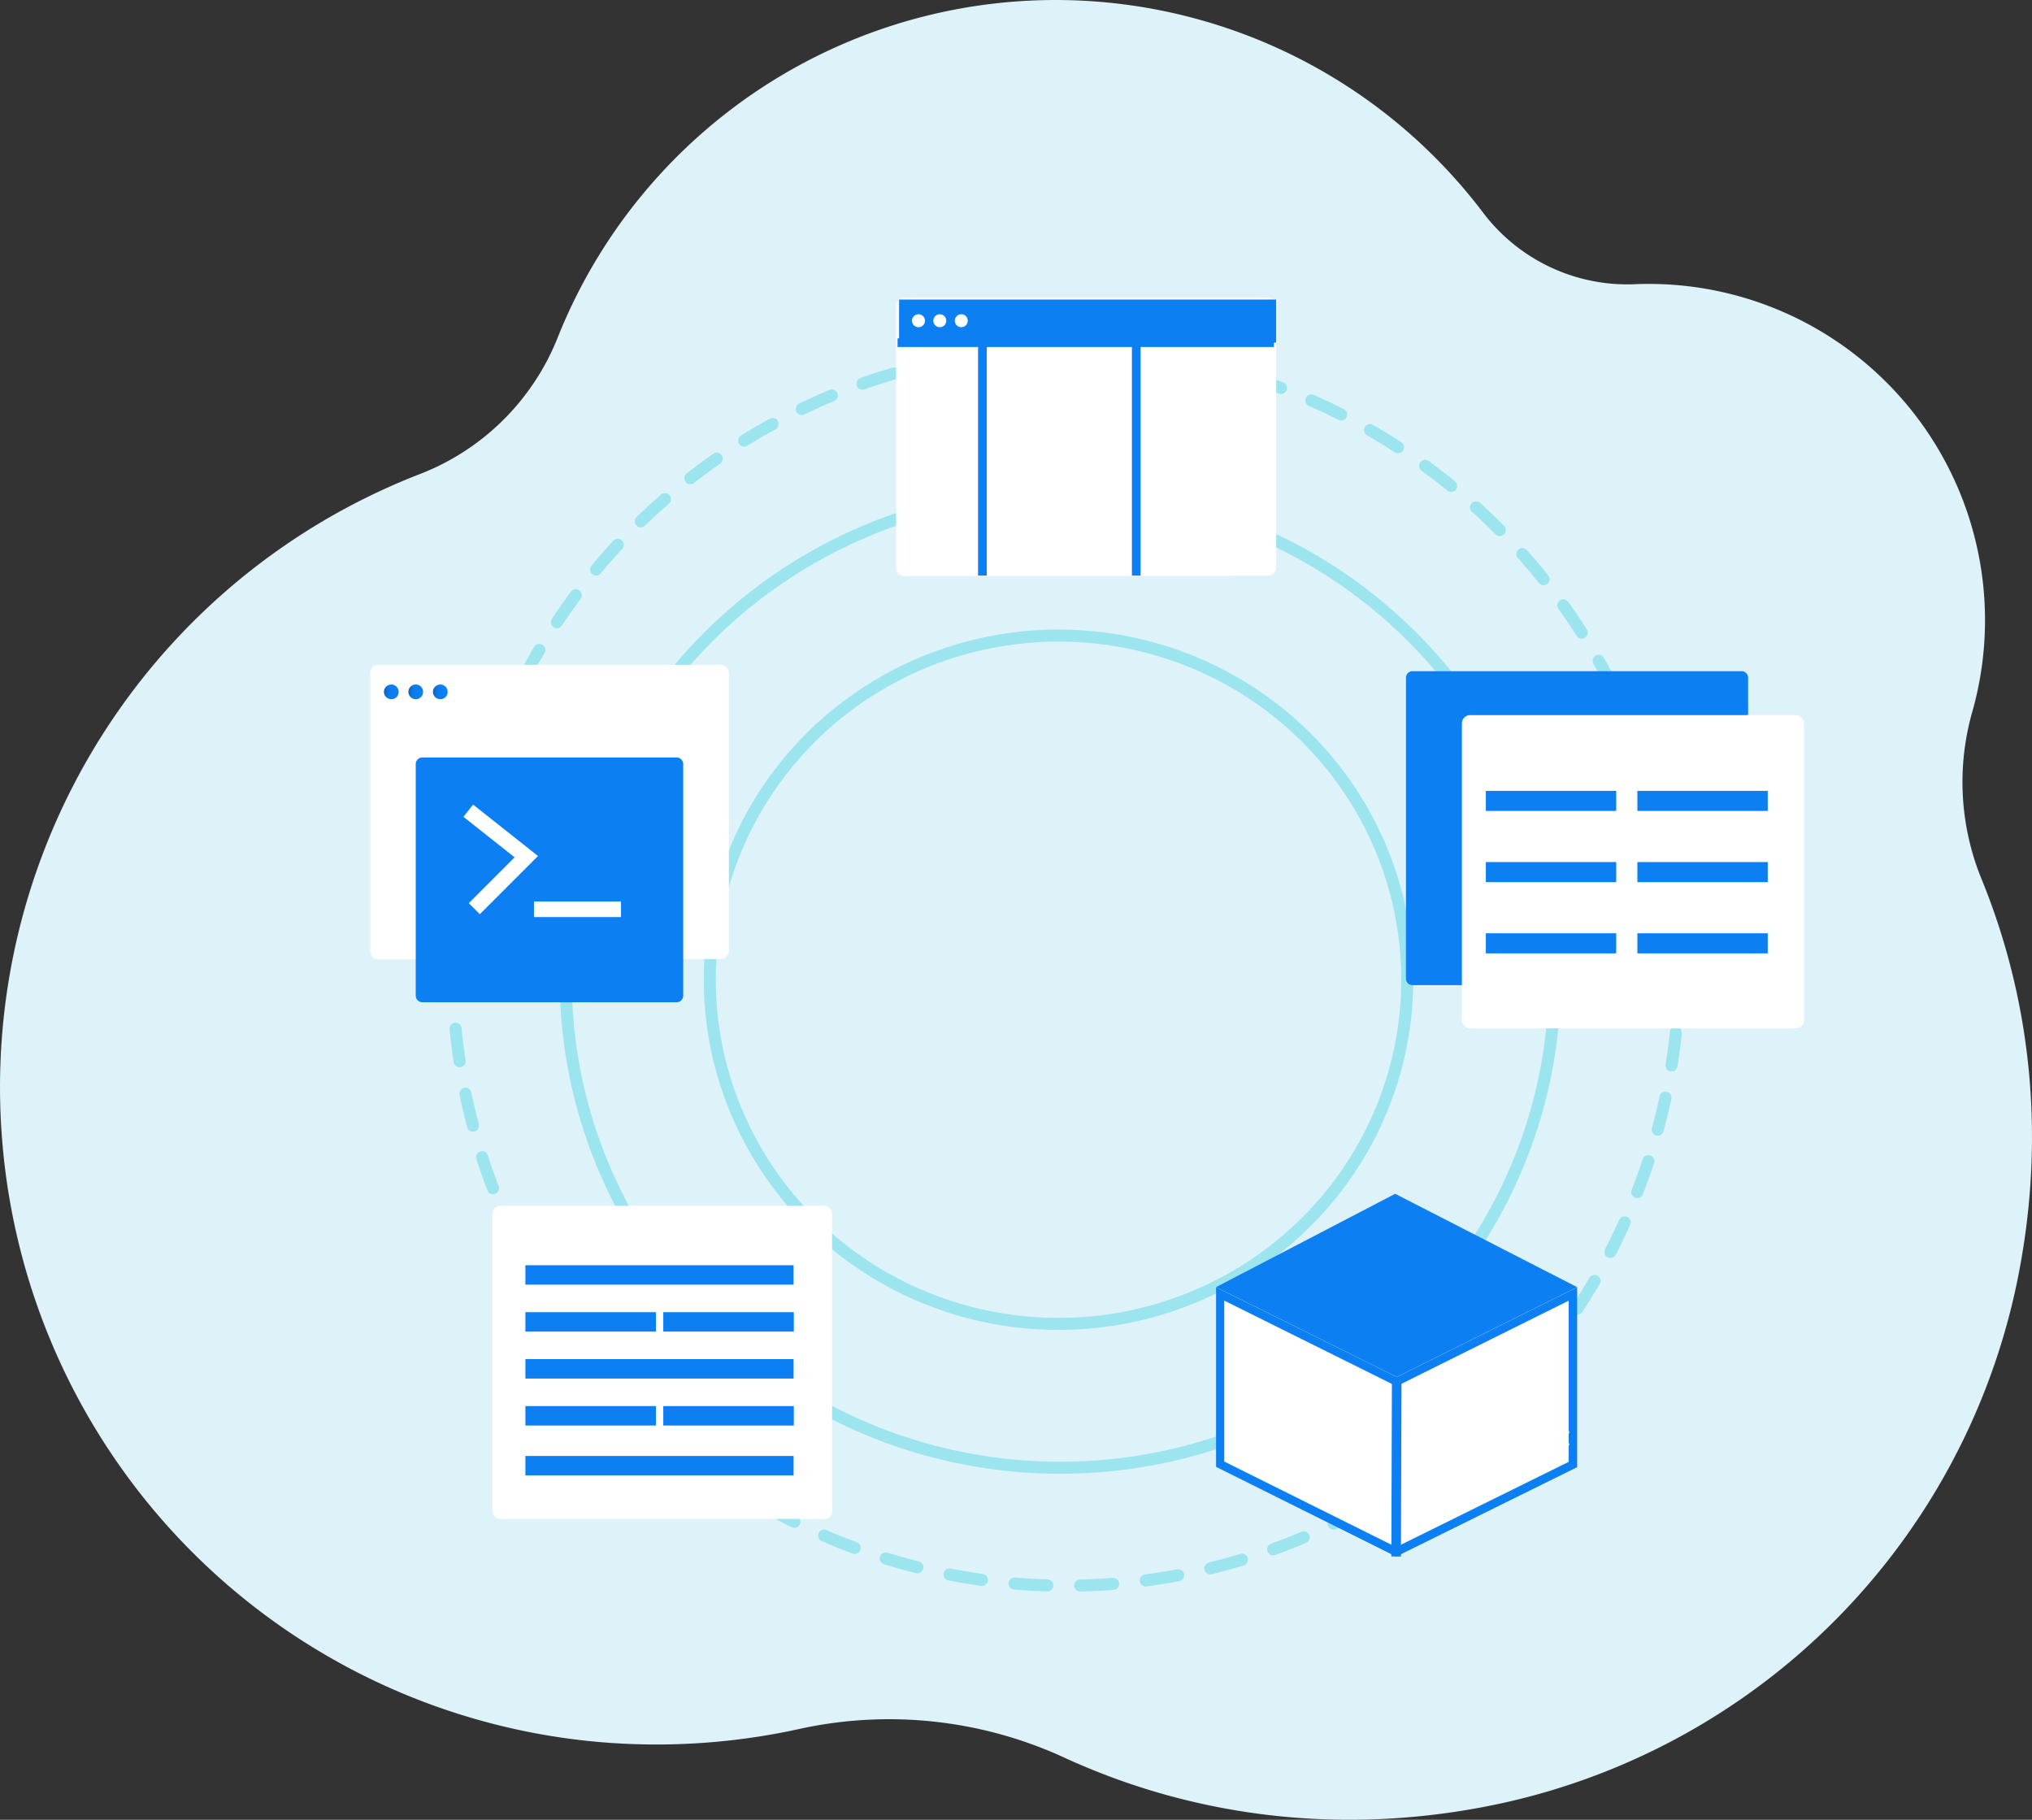 <svg xmlns="http://www.w3.org/2000/svg" xmlns:xlink="http://www.w3.org/1999/xlink" width="506.353" height="453.432" viewBox="0 0 506.353 453.432"><rect x="0" y="0" width="506.353" height="453.432" fill="#333333" stroke="none"/><defs><linearGradient id="a" y1="0.5" x2="1.002" y2="0.5" gradientUnits="objectBoundingBox"><stop offset="0" stop-color="#085bad"></stop><stop offset="0.03" stop-color="#0960b7"></stop><stop offset="0.12" stop-color="#0a6ccd"></stop><stop offset="0.22" stop-color="#0b74de"></stop><stop offset="0.34" stop-color="#0b7ae9"></stop><stop offset="0.52" stop-color="#0c7ef0"></stop><stop offset="1" stop-color="#0c7ff2"></stop></linearGradient><linearGradient id="b" x1="0" y1="0.5" x2="1" y2="0.5" xlink:href="#a"></linearGradient><linearGradient id="c" x1="-0.002" y1="0.5" x2="1" y2="0.5" xlink:href="#a"></linearGradient></defs><g transform="translate(-8.197 -30.067)"><path d="M8.846,315.465a163.576,163.576,0,0,0,147.973,148.6,165.634,165.634,0,0,0,50.193-3.112,104.389,104.389,0,0,1,66.067,6.906c30.726,14.213,66.434,19.528,103.733,12.649A167.8,167.8,0,0,0,510.5,351.042c7.789-36.277,3.986-71.146-8.392-101.627a63.812,63.812,0,0,1-2.535-41.635,83.789,83.789,0,0,0-80.123-106.968c-1.224,0-2.439,0-3.654.061a45.062,45.062,0,0,1-37.885-17.631,133.576,133.576,0,0,0-230.771,31A60.411,60.411,0,0,1,112.8,148.2,163.821,163.821,0,0,0,8.846,315.465Z" transform="translate(0)" fill="#def2fa"></path><ellipse cx="152.851" cy="154.11" rx="152.851" ry="154.11" transform="translate(120.954 116.958)" fill="none" opacity="0.3" stroke-linecap="round" stroke-linejoin="round" stroke-width="3" stroke-dasharray="8.19" stroke="#01c7d4"></ellipse><ellipse cx="123.218" cy="121.601" rx="123.218" ry="121.601" transform="translate(149.18 152.588)" fill="none" opacity="0.3" stroke-linecap="round" stroke-linejoin="round" stroke-width="3" stroke="#01c7d4"></ellipse><ellipse cx="86.906" cy="85.761" rx="86.906" ry="85.761" transform="translate(185.063 188.428)" fill="none" stroke="#01c7d4" stroke-miterlimit="10" stroke-width="3" opacity="0.3"></ellipse><path d="M191.765,292.874h9.17a2.107,2.107,0,0,0,2.177-1.967V221.536a2.107,2.107,0,0,0-2.177-1.967H115.917a2.08,2.08,0,0,0-2.177,1.967h0V291a2.1,2.1,0,0,0,2.177,1.967h9.17" transform="translate(-13.284 -23.852)" fill="#fff"></path><path d="M191.728,306.978H128.345a1.661,1.661,0,0,1-1.635-1.661V247.625a1.635,1.635,0,0,1,1.635-1.635h63.383a1.635,1.635,0,0,1,1.635,1.635v57.693a1.661,1.661,0,0,1-1.635,1.661Z" transform="translate(-14.917 -27.178)" fill="#0c7ff2"></path><path d="M141.69,261.16l14.458,11.451-12.955,12.955" transform="translate(-16.802 -29.087)" fill="none" stroke="#fff" stroke-miterlimit="10" stroke-width="3.88"></path><line x2="21.687" transform="translate(141.26 256.636)" fill="none" stroke="#fff" stroke-miterlimit="10" stroke-width="3.88"></line><circle cx="1.836" cy="1.836" r="1.836" transform="translate(103.873 200.622)" fill="url(#a)"></circle><circle cx="1.836" cy="1.836" r="1.836" transform="translate(109.966 200.622)" fill="url(#b)"></circle><circle cx="1.836" cy="1.836" r="1.836" transform="translate(116.085 200.622)" fill="url(#c)"></circle><path d="M346.29,184.18h9.694a2.369,2.369,0,0,0,1.608-.507,1.9,1.9,0,0,0,.769-1.381v-65.56a1.862,1.862,0,0,0-.743-1.364,2.316,2.316,0,0,0-1.608-.49H265.975a2.334,2.334,0,0,0-1.591.5,1.879,1.879,0,0,0-.734,1.364V182.38a2.133,2.133,0,0,0,2.325,1.879h80.307Z" transform="translate(-32.153 -10.674)" fill="#fff"></path><line x2="93.759" transform="translate(231.864 115.446)" fill="#fff" stroke="#0c7ff2" stroke-miterlimit="10" stroke-width="2.16"></line><line y1="57.361" transform="translate(253 116.128)" fill="#fff" stroke="#0c7ff2" stroke-miterlimit="10" stroke-width="2.16"></line><line y1="57.361" transform="translate(291.34 116.128)" fill="#fff" stroke="#0c7ff2" stroke-miterlimit="10" stroke-width="2.16"></line><rect width="93.943" height="10.743" transform="translate(232.24 104.703)" fill="#0c7ff2"></rect><circle cx="1.617" cy="1.617" r="1.617" transform="translate(235.457 108.366)" fill="#fff"></circle><circle cx="1.617" cy="1.617" r="1.617" transform="translate(240.771 108.366)" fill="#fff"></circle><circle cx="1.617" cy="1.617" r="1.617" transform="translate(246.121 108.366)" fill="#fff"></circle><path d="M354.86,393.612l45.018,22.369,44.948-22.369L399.493,370.36Z" transform="translate(-43.634 -42.832)" fill="#0c7ff2"></path><path d="M356.04,441.3l.009-42.413,43.978,21.845,43.9-21.836v42.483l-44.039,21.766Z" transform="translate(-43.782 -46.423)" fill="#fff"></path><path d="M356.949,400.348,398.908,421.2l.935.463.927-.463,41.958-20.857V440.5l-42.99,21.241-42.832-21.32v-40.07M444.826,397l-44.948,22.369L354.86,397v44.747l44.878,22.36,45.1-22.282V397Z" transform="translate(-43.634 -46.185)" fill="#0c7ff2"></path><line y1="9.58" x2="20.472" transform="translate(378.377 386.917)" fill="none" stroke="#fff" stroke-linecap="round" stroke-miterlimit="10" stroke-width="0.8"></line><line y1="9.615" x2="20.472" transform="translate(378.377 389.915)" fill="none" stroke="#fff" stroke-linecap="round" stroke-miterlimit="10" stroke-width="0.8"></line><line x1="0.149" y2="44.738" transform="translate(356.096 373.149)" fill="#fff" stroke="#0c7ff2" stroke-miterlimit="10" stroke-width="2.39"></line><rect width="84.625" height="77.999" rx="1.86" transform="translate(130.91 330.535)" fill="#fff"></rect><path d="M422.9,299.616H410.661A1.617,1.617,0,0,1,409,297.973h0V223.016a1.617,1.617,0,0,1,1.617-1.626h82.02a1.617,1.617,0,0,1,1.617,1.626h0v9.178" transform="translate(-50.448 -24.081)" fill="#0c7ff2"></path><rect width="85.263" height="78.051" rx="2.04" transform="translate(372.486 208.253)" fill="#fff"></rect><line x2="29.476" transform="translate(380.711 222.309)" fill="none" stroke="#fff" stroke-linecap="round" stroke-miterlimit="10" stroke-width="0.86"></line><line x2="29.476" transform="translate(380.711 239.818)" fill="none" stroke="#fff" stroke-linecap="round" stroke-miterlimit="10" stroke-width="0.86"></line><line x2="29.476" transform="translate(380.711 257.3)" fill="none" stroke="#fff" stroke-linecap="round" stroke-miterlimit="10" stroke-width="0.86"></line><line x2="29.441" transform="translate(418.981 222.309)" fill="none" stroke="#fff" stroke-linecap="round" stroke-miterlimit="10" stroke-width="0.86"></line><line x2="29.441" transform="translate(418.981 239.818)" fill="none" stroke="#fff" stroke-linecap="round" stroke-miterlimit="10" stroke-width="0.86"></line><rect width="32.483" height="5" transform="translate(378.456 227.125)" fill="#0c7ff2"></rect><rect width="32.483" height="5" transform="translate(378.456 244.87)" fill="#0c7ff2"></rect><rect width="32.483" height="5" transform="translate(416.218 244.87)" fill="#0c7ff2"></rect><rect width="32.483" height="5" transform="translate(378.456 262.615)" fill="#0c7ff2"></rect><rect width="32.483" height="5" transform="translate(416.218 262.615)" fill="#0c7ff2"></rect><rect width="32.483" height="5" transform="translate(416.218 227.125)" fill="#0c7ff2"></rect><rect width="66.836" height="4.843" transform="translate(139.118 345.326)" fill="#0c7ff2"></rect><rect width="32.526" height="4.843" transform="translate(139.118 357.021)" fill="#0c7ff2"></rect><rect width="32.526" height="4.843" transform="translate(173.481 357.021)" fill="#0c7ff2"></rect><rect width="32.526" height="4.843" transform="translate(139.118 380.422)" fill="#0c7ff2"></rect><rect width="32.526" height="4.843" transform="translate(173.481 380.422)" fill="#0c7ff2"></rect><rect width="66.836" height="4.843" transform="translate(139.118 368.717)" fill="#0c7ff2"></rect><rect width="66.836" height="4.843" transform="translate(139.118 392.852)" fill="#0c7ff2"></rect></g></svg>